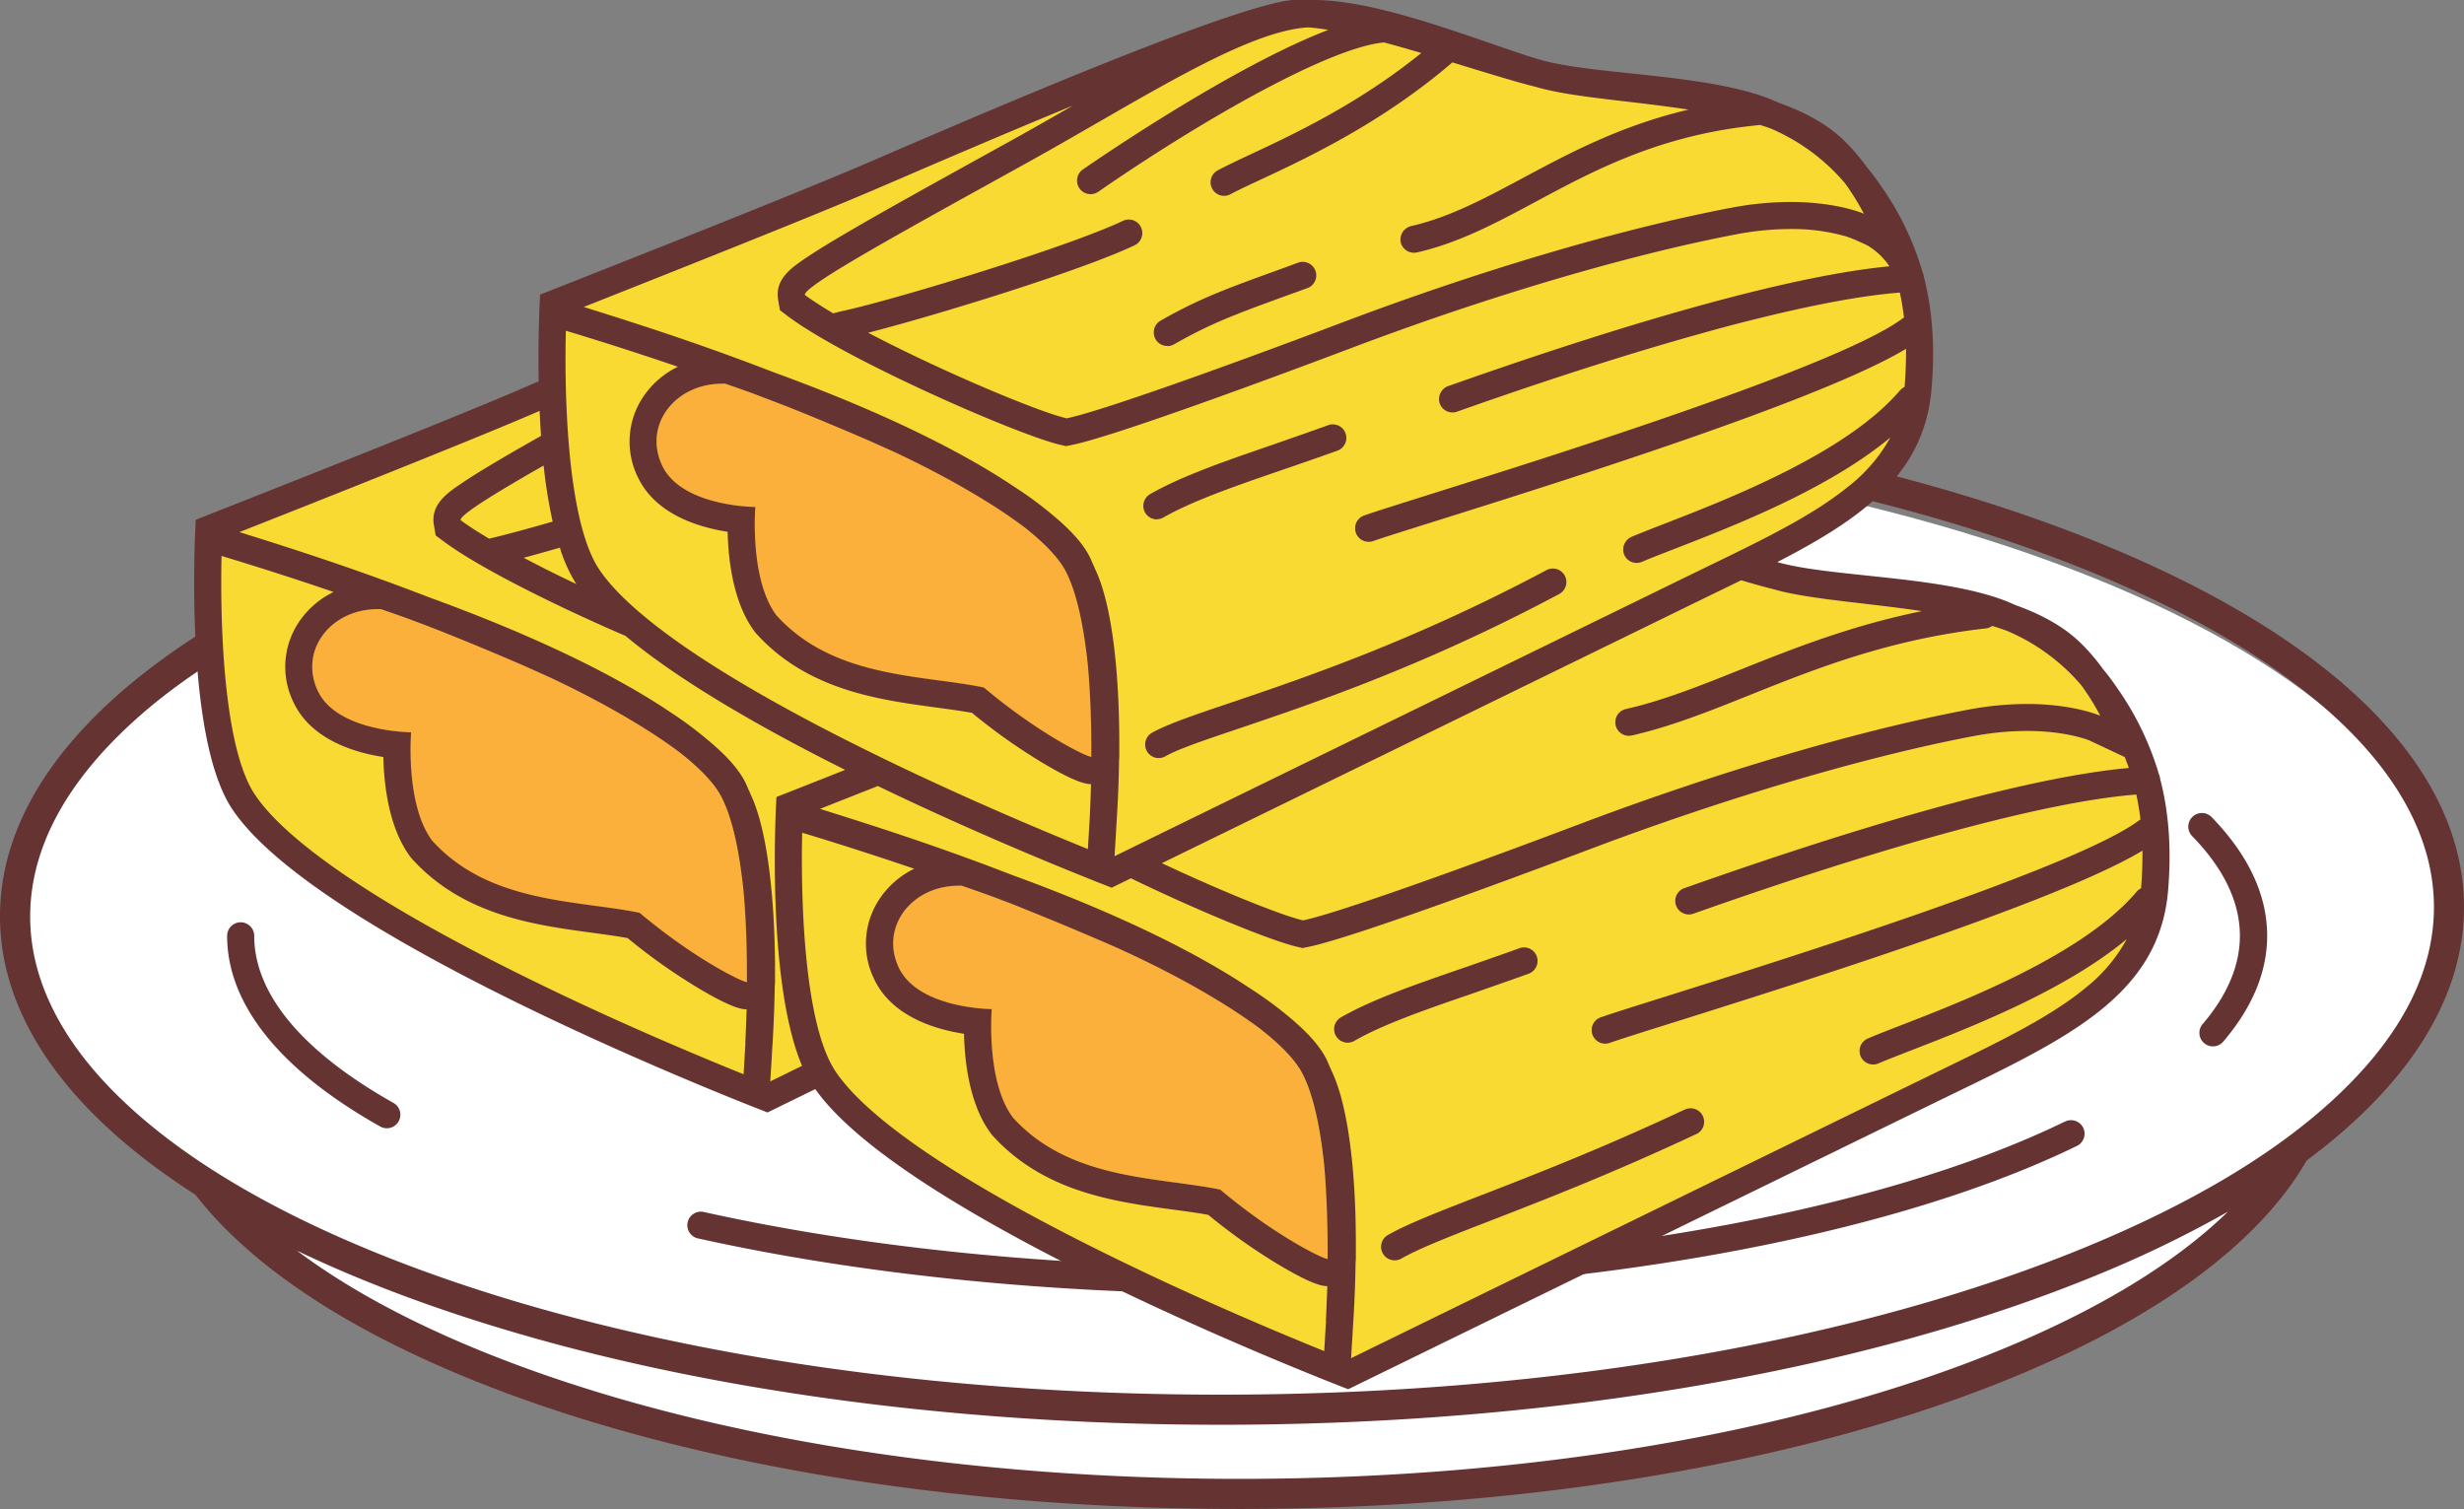 <svg xmlns="http://www.w3.org/2000/svg" viewBox="0 0 653.18 400"><rect x="0" y="0" width="653.18" height="400" fill="#808080" stroke="none"/><defs><style>.cls-1{fill:#fff;}.cls-2{fill:none;}.cls-3{fill:#633;}.cls-4{fill:#f8da32;}.cls-5{fill:#fbb03b;}</style></defs><title>Recurso 1</title><g id="Capa_2" data-name="Capa 2"><g id="LEOS_TAMALES_ICONO" data-name="LEOS TAMALES ICONO"><path id="PLATO" class="cls-1" d="M649.31,244.82c0-71.52-143.94-129.5-321.5-129.5s-321.5,58-321.5,129.5c0,24.79,17.31,48,47.32,67.65C89.19,360.8,198.83,396,328.59,396,460.14,396,571,359.82,605,310.45,633.14,291.2,649.31,268.77,649.31,244.82Z"/><g id="TRAZADO_PLATO" data-name="TRAZADO PLATO"><path class="cls-2" d="M620.85,191.83c-16-15.29-38.85-29-68.06-40.82C492.21,126.55,411.67,113.29,326,113.68s-166.08,14.38-226.43,39.4c-29.1,12.06-51.88,26-67.69,41.43S7.9,226.44,8,243.14s8.27,33,24.35,48.4,38.85,29,68.06,40.82c60.58,24.46,141.12,37.72,226.78,37.33S493.25,355.31,553.6,330.3c29.11-12.07,51.88-26,67.69-41.44s24-31.93,23.92-48.63S636.94,207.25,620.85,191.83ZM105.76,297.3a3.58,3.58,0,0,1-4.88,1.37c-26.61-14.94-40.67-32.44-40.67-50.6a3.59,3.59,0,0,1,7.18,0c0,15.42,12.8,30.75,37,44.34A3.58,3.58,0,0,1,105.76,297.3Zm444.75,6.47C500.06,328.32,417.85,343,330.58,343c-51.78,0-102-5.07-145.37-14.65a3.59,3.59,0,1,1,1.55-7c42.82,9.47,92.56,14.48,143.82,14.48,86.23,0,167.27-14.39,216.78-38.48a3.59,3.59,0,1,1,3.15,6.45Zm39-27.79a3.59,3.59,0,1,1-5.46-4.65c6.47-7.61,9.76-15.44,9.76-23.26,0-8.93-4.26-17.83-12.66-26.44a3.59,3.59,0,0,1,5.14-5c9.75,10,14.7,20.58,14.7,31.45C601,257.65,597.09,267,589.47,276Z"/><path class="cls-2" d="M327.21,377.67c-86.68.39-168.29-13.07-229.8-37.92-6.54-2.63-12.75-5.38-18.66-8.2,12.83,9.63,29,18.47,48.32,26.37,53.76,22,125.33,34.1,201.52,34.1s147.75-12.11,201.51-34.1c25.89-10.59,46.17-22.87,60.27-36.5l.27-.27a300,300,0,0,1-34,16.51C495.37,363.06,413.89,377.27,327.21,377.67Z"/><path class="cls-3" d="M653.18,240.2c-.17-37-34.76-71.28-97.41-96.58-61.51-24.85-143.12-38.31-229.8-37.91s-168.16,14.6-229.45,40C34.11,171.58-.17,206.19,0,243.17c.12,26.71,18.2,52,51.82,73.54C66,335,90.49,351.58,124.05,365.31,178.75,387.68,251.39,400,328.59,400s149.83-12.32,204.53-34.69c39.06-16,65.81-35.86,78.37-57.7C638.81,287.31,653.29,264.26,653.18,240.2Zm-62.81,81.22c-14.1,13.63-34.38,25.91-60.27,36.5-53.76,22-125.33,34.1-201.51,34.1s-147.76-12.11-201.52-34.1c-19.31-7.9-35.49-16.74-48.32-26.37,5.91,2.82,12.12,5.57,18.66,8.2,61.51,24.85,143.12,38.31,229.8,37.92s168.16-14.61,229.45-40a300,300,0,0,0,34-16.51ZM553.6,330.3c-60.35,25-140.76,39-226.43,39.39S161,356.82,100.39,332.36c-29.21-11.8-52.1-25.53-68.06-40.82S8.05,259.83,8,243.14s8-33.06,23.91-48.63,38.59-29.37,67.69-41.43c60.35-25,140.76-39,226.43-39.4S492.21,126.55,552.79,151c29.21,11.8,52.11,25.53,68.06,40.82s24.28,31.71,24.36,48.4-8,33.06-23.92,48.63S582.71,318.23,553.6,330.3Z"/><path class="cls-3" d="M104.39,292.41c-24.2-13.59-37-28.92-37-44.34a3.59,3.59,0,0,0-7.18,0c0,18.16,14.06,35.66,40.67,50.6a3.59,3.59,0,0,0,3.51-6.26Z"/><path class="cls-3" d="M547.36,297.32c-49.51,24.09-130.55,38.48-216.78,38.48-51.26,0-101-5-143.82-14.48a3.59,3.59,0,1,0-1.55,7C228.53,337.91,278.8,343,330.58,343c87.27,0,169.48-14.66,219.93-39.21a3.59,3.59,0,1,0-3.15-6.45Z"/><path class="cls-3" d="M581.17,216.56a3.59,3.59,0,0,0-.06,5.07c8.4,8.61,12.66,17.51,12.66,26.44,0,7.82-3.29,15.65-9.76,23.26a3.59,3.59,0,1,0,5.46,4.65C597.09,267,601,257.65,601,248.07c0-10.87-5-21.45-14.7-31.45A3.59,3.59,0,0,0,581.17,216.56Z"/></g><g id="RELLENO_AMARILLO" data-name="RELLENO AMARILLO"><path class="cls-4" d="M557.49,182.19c-8-11.83-18.21-18.25-28.68-22.4-15.74-6.24-41.66-6.29-56.59-9.43-1-.22-2.18-.49-3.41-.81,22.26-11.46,38.36-23,40.3-45.05,2.36-26.72-5.44-41.75-13.36-53.44s-18.21-18.25-28.68-22.4c-15.74-6.24-41.65-6.29-56.58-9.43S358.62,1.94,342.9,2.72,251.74,36.52,229.73,46s-84.09,33.79-84.09,33.79-.61,9.83-.36,22.68l-5.49,2.36c-22,9.43-84.09,33.79-84.09,33.79S52.23,194.44,65.13,214C87.93,248.59,205,293.39,205,293.39l12.47-6.1c24.32,34.44,139.21,78.4,139.21,78.4s121.42-59.33,153.64-75.05,58-26.73,60.51-55C573.21,208.91,565.41,193.88,557.49,182.19Z"/></g><g id="RELLENO_ANARANJADO" data-name="RELLENO ANARANJADO"><path class="cls-5" d="M100.93,161.42C88,161,79.2,172.07,84.18,183c5.08,11.1,24.73,11.17,24.73,11.17s-1.6,19.14,5.58,28.71c15.15,16.75,38.64,15.75,55,19.14,15.15,12.76,28.71,19.14,28.71,18.35,0-17.22-1.59-39.08-7.18-49.45S159.15,181.36,100.93,161.42Z"/><path class="cls-5" d="M345,284.24c-5.58-10.37-31.9-29.51-90.12-49.45-12.91-.45-21.73,10.65-16.75,21.54,5.08,11.09,24.72,11.16,24.72,11.16s-1.59,19.14,5.59,28.71c15.15,16.75,38.63,15.75,55,19.15,15.15,12.76,28.71,19.14,28.71,18.34C352.16,316.47,350.56,294.61,345,284.24Z"/><path class="cls-5" d="M289.51,200.61c0-17.21-1.6-39.08-7.18-49.44s-31.9-29.51-90.12-49.45c-12.91-.45-21.74,10.65-16.75,21.53,5.08,11.09,24.72,11.17,24.72,11.17s-1.59,19.14,5.58,28.71c15.16,16.75,38.64,15.75,55,19.14C276,195,289.51,201.41,289.51,200.61Z"/></g><g id="CONTORNO_TAMALES" data-name="CONTORNO TAMALES"><path class="cls-3" d="M405.23,258.11a3.59,3.59,0,0,0-2.46-6.75c-4.74,1.72-9.54,3.37-14.19,5-12.64,4.34-24.59,8.45-33,13.26a3.59,3.59,0,1,0,3.56,6.23c7.84-4.48,19.48-8.47,31.8-12.7C395.59,261.51,400.43,259.85,405.23,258.11Z"/><path class="cls-3" d="M446.29,294.27c-21.57,10.12-40,17.29-53.52,22.52-11.4,4.42-19.64,7.62-24.85,10.59a3.59,3.59,0,0,0,3.57,6.24c4.73-2.71,13.18-6,23.87-10.14,13.59-5.27,32.19-12.49,54-22.72a3.59,3.59,0,1,0-3-6.49Z"/><path class="cls-3" d="M309.45,91.75a3.56,3.56,0,0,0,1.77-.47c10-5.7,16.63-8.12,31.2-13.4l4.14-1.5a3.59,3.59,0,0,0-2.45-6.75L340,71.14C325.46,76.4,318.17,79,307.66,85a3.59,3.59,0,0,0,1.79,6.71Z"/><path class="cls-3" d="M306.66,137.64a3.57,3.57,0,0,0,1.77-.48c7.84-4.47,19.48-8.47,31.8-12.7,4.67-1.61,9.51-3.27,14.31-5a3.59,3.59,0,0,0-2.46-6.75c-4.74,1.72-9.54,3.37-14.18,5-12.65,4.34-24.6,8.45-33,13.26a3.59,3.59,0,0,0,1.79,6.71Z"/><path class="cls-3" d="M572.65,206.53a3.8,3.8,0,0,0-.33-1.22c0-.12-.07-.25-.11-.37l.1.38-.32-1.14a78.41,78.41,0,0,0-10.88-22c-1.18-1.75-2.42-3.37-3.69-4.9a51.81,51.81,0,0,0-6.12-7.09c-4.54-4.31-10.4-7.43-17-9.78q-1.14-.51-2.31-1c-16-6.33-42.27-6.38-57.42-9.57-.85-.18-1.78-.4-2.76-.65l-.67-.19c22.57-11.63,38.9-23.35,40.87-45.71,1.06-12,.09-21.74-2-29.85a3.74,3.74,0,0,0-.33-1.21,77.54,77.54,0,0,0-11.21-23.17,59.2,59.2,0,0,0-3.7-4.9,52.35,52.35,0,0,0-6.11-7.08c-4.54-4.32-10.4-7.44-17-9.79l-2.31-1c-16-6.33-42.27-6.38-57.42-9.57-.86-.18-1.79-.4-2.78-.64-4-1.12-9.17-2.92-14.61-4.8C380,6.3,361.88,0,348.13,0c-.47,0-.95,0-1.43,0-.7,0-1.38-.07-2-.07-.46,0-.91,0-1.34,0-15.95.8-92.52,34.3-114.85,43.87s-85.33,34.29-85.33,34.29-.62,10-.38,23l-5.56,2.39c-22.33,9.57-85.34,34.29-85.34,34.29s-3.52,56.7,9.57,76.57c23.13,35.09,142,80.55,142,80.55l12.65-6.19c24.68,34.95,141.27,79.56,141.27,79.56s123.22-60.21,155.92-76.16,58.88-27.13,61.41-55.83C575.74,224.34,574.76,214.64,572.65,206.53ZM471.79,156.64c9.4,2.34,23.7,3.26,37.71,5.36-18.94,3.84-34.34,10-48.26,15.56-10.48,4.2-20.39,8.16-30.17,10.38a3.59,3.59,0,1,0,1.59,7c10.33-2.35,20.49-6.41,31.25-10.72,17.25-6.9,36.8-14.73,62.52-17.64a3.46,3.46,0,0,0,1.67-.66c1.32.39,2.59.82,3.84,1.27a53,53,0,0,1,19.81,14.48,63.66,63.66,0,0,1,5,8.06s-7-3.12-19.44-3.12a83.76,83.76,0,0,0-15.65,1.53c-29.51,5.58-67,16.75-102.89,30.3s-65.4,23.93-73.37,25.53c-5.73-1.33-21.7-7.77-37.4-15.16l142.63-69.67,10.94-5.32c3.18.94,6.09,1.75,8.64,2.39ZM346.76,7.26c1.62.11,3.43.34,5.36.66-25,9.57-60.17,33.63-65.06,37a3.59,3.59,0,0,0,4.09,5.91c26.86-18.6,61.07-38.25,75.74-39.58,3.25.87,6.58,1.82,9.89,2.8-16.66,13.46-33.6,21.41-45.23,26.85-3.43,1.61-6.39,3-8.65,4.21a3.59,3.59,0,1,0,3.4,6.32c2.09-1.12,5-2.47,8.29-4,12.05-5.64,31.85-14.93,50.42-30.89l3.66,1.12c7.18,2.2,13.53,4.14,18.57,5.4.65.18,1.29.36,1.9.51,9.57,2.39,24.22,3.29,38.47,5.49C429.7,33.27,416.1,40.54,403.8,47.13c-10,5.36-19.45,10.43-29.56,12.76a3.73,3.73,0,0,0-3,3.83A3.6,3.6,0,0,0,374.84,67a3.7,3.7,0,0,0,.8-.09c11.13-2.53,21.05-7.85,31.55-13.48,15-8.05,32-17.18,56.58-20,.61-.07,1.65-.17,2.78-.32.9.29,1.8.58,2.68.89A53.11,53.11,0,0,1,489.1,48.59a64.75,64.75,0,0,1,5,8.07s-7-3.12-19.44-3.12A84.7,84.7,0,0,0,459,55.06c-29.51,5.59-67,16.75-102.88,30.31s-65.4,23.93-73.37,25.52c-7.65-1.76-33.49-12.63-52.61-22.69,17.69-4.5,56.33-16.39,70.5-23.12a3.59,3.59,0,1,0-3.08-6.48c-14.83,7-59.45,20.53-73.42,23.67-.74.16-2,.43-3.24.8-2.93-1.73-5.5-3.38-7.54-4.88-.41-2.44,27.7-17.74,59-35.09C301.69,26.85,329.84,8.23,346.76,7.26ZM231.32,50.49l6.34-2.72C249,42.89,266.55,35.33,284.39,28c-5.09,2.93-10.3,5.91-15.51,8.8l-7.95,4.4c-13.84,7.66-26.92,14.89-36.31,20.4-5.12,3-8.86,5.32-11.45,7.09-3.29,2.26-7.8,5.35-6.91,10.66l.48,2.87L209.08,84c15.93,11.74,61,31.38,72,33.91l1.51.35,1.51-.3c12-2.4,60.07-20.39,74.51-25.85,36.16-13.66,73.22-24.58,101.68-30a77.2,77.2,0,0,1,14.32-1.4,51.81,51.81,0,0,1,14.93,2c.78.28,1.52.56,2.24.85L494.93,65a18.49,18.49,0,0,1,5.94,5.59c-24.23,2.3-64.2,13.12-116.3,31.52l-.56.19a3.7,3.7,0,0,0-2.42,4.43,3.59,3.59,0,0,0,3.45,2.6,3.5,3.5,0,0,0,1.19-.2l.73-.26c24.27-8.57,46.13-15.53,64.91-20.72q7.11-2,13.63-3.59c15.55-3.87,28.44-6.26,38.13-7,.46,2.08.82,4.3,1.1,6.64a3.78,3.78,0,0,0-.43.26C487.41,97,411.48,120.86,379.06,131.05c-8.51,2.68-14.66,4.61-17.37,5.57a3.59,3.59,0,0,0,1.19,7,3.51,3.51,0,0,0,1.19-.21c2.6-.91,8.7-2.83,17.14-5.48,33.66-10.58,101.77-32,124.06-45.47,0,3.15-.08,6.51-.39,10.11a3.82,3.82,0,0,0-1.29,1c-14.12,16.55-45.47,28.71-62.33,35.25-3.44,1.34-6.42,2.5-8.67,3.45a3.7,3.7,0,0,0-2.14,4.49,3.59,3.59,0,0,0,3.41,2.46,3.53,3.53,0,0,0,1.41-.29c2.15-.92,5.13-2.08,8.58-3.41,15.85-6.15,40.74-15.81,57.26-29.55A42.52,42.52,0,0,1,489.8,129.1c-9.35,7.58-22.26,13.85-37.22,21.1l-5.12,2.49c-29,14.17-130.8,63.89-152,74.27l.17-2.89c.11-1.63.21-3.4.31-5.28.4-5.95.63-11.72.71-17.25a7.14,7.14,0,0,0,.06-.93c0-1.42,0-3,0-4.6-.09-20.3-2.34-36.72-6.38-45.1-.24-.57-.48-1.13-.74-1.66-1.12-3-3.69-7-10.32-12.54A100.78,100.78,0,0,0,268.83,129c-2.8-1.87-5.59-3.6-8.18-5.13-14.62-8.61-33.26-17.06-55.5-25.17-18.15-7-33.32-12-50.41-17.33C173,74.14,214.22,57.82,231.32,50.49Zm-55.86,72.76c-4.89-10.67,3.5-21.54,16-21.54h.77c2.28.78,4.5,1.56,6.69,2.34q4,1.51,8.16,3.1c.62.23,1.23.47,1.83.71,6.68,2.66,13.81,5.63,21.6,9,2.21,1,4.45,2,6.69,3l.28.13c12.74,6,25.42,13.19,34.21,19.88,5.54,4.38,9,8.21,10.66,11.27,3.08,5.72,4.94,14.94,6,24.94.74,7.85,1,16.36.95,24.56-1.79-.24-14.45-6.58-28.49-18.4-16.39-3.39-39.87-2.39-55-19.14-7.17-9.57-5.58-28.71-5.58-28.71S180.54,134.35,175.46,123.25ZM150,87.67c6.95,2.09,17.5,5.38,29.7,9.55a23.26,23.26,0,0,0-9.4,8.29,21.31,21.31,0,0,0-1.33,20.73c4.61,10.06,16.17,13.53,23.92,14.73.17,7.42,1.45,18.84,7.17,26.47l.2.26.22.25c13.57,15,32.47,17.54,47.66,19.59,3.37.46,6.59.89,9.52,1.42a154.44,154.44,0,0,0,18.63,13.2c9,5.38,11.67,5.68,12.92,5.7-.08,3.18-.2,6.27-.34,9.19l-.12,1.91-.36,6.11c-11.17-4.52-31.46-13-52.85-23.34-52.41-25.33-70.68-41.67-76.78-50.92C150.61,138.49,149.54,106.51,150,87.67Zm2.77,67.09.06.09c-4.83-2.29-9.59-4.66-14-7,2.89-.77,6.13-1.68,9.59-2.67A40,40,0,0,0,152.73,154.76Zm-6.23-16.5c-6.94,2-12.93,3.61-16.88,4.53-2.94-1.74-5.51-3.39-7.55-4.9-.23-1.37,8.64-6.86,22-14.49A136.06,136.06,0,0,0,146.5,138.26Zm51.06,138.5-.12,1.9-.36,6.11c-11.19-4.53-31.53-13-52.94-23.38-52.35-25.31-70.6-41.64-76.69-50.88-8.12-12.32-9.18-44.3-8.76-63.14,6.94,2.09,17.5,5.38,29.7,9.55a23.33,23.33,0,0,0-9.4,8.29,21.28,21.28,0,0,0-1.33,20.73c4.6,10.06,16.17,13.53,23.92,14.73.17,7.42,1.45,18.84,7.17,26.47l.2.26.22.25c13.57,15,32.47,17.54,47.66,19.59,3.37.46,6.58.89,9.51,1.43A154.08,154.08,0,0,0,185,261.86c9,5.38,11.67,5.68,12.92,5.7C197.82,270.74,197.7,273.83,197.56,276.76Zm.45-16.39c-1.79-.24-14.45-6.58-28.49-18.4-16.39-3.39-39.88-2.39-55-19.14-7.18-9.57-5.58-28.71-5.58-28.71S89.26,194.05,84.18,183c-4.88-10.66,3.5-21.54,16-21.54h.76c2.29.78,4.51,1.56,6.7,2.34,2.69,1,5.42,2,8.16,3.1l1.84.71c6.68,2.67,13.8,5.63,21.58,9,2.22,1,4.45,2,6.68,3l.33.16c12.73,6,25.4,13.18,34.18,19.86,5.54,4.38,9,8.21,10.65,11.27,3.09,5.72,4.95,14.94,6,24.95C197.8,243.66,198.05,252.18,198,260.37Zm6.14,26.29.18-2.9c.1-1.62.21-3.38.31-5.26.39-5.95.62-11.73.7-17.26a7.12,7.12,0,0,0,.07-.92c0-1.43,0-3,0-4.6C205.29,235.41,203,219,199,210.61c-.24-.57-.49-1.13-.74-1.66-1.13-3-3.7-7-10.33-12.54a100.58,100.58,0,0,0-10.37-7.72c-2.8-1.88-5.59-3.61-8.18-5.14-14.62-8.61-33.26-17.06-55.51-25.17-18.15-7-33.31-12-50.4-17.33,18.26-7.2,59.48-23.52,76.58-30.85l3-1.28c.1,2.17.22,4.39.38,6.62-3.67,2.08-7.06,4-10.07,5.78-5.11,3-8.85,5.32-11.44,7.09-3.29,2.26-7.8,5.35-6.91,10.66l.48,2.87,2.34,1.73c9.84,7.25,30.81,17.51,48,24.9,14.53,12.15,36.51,24.66,58.22,35.51-10.73,4.25-18.22,7.19-18.22,7.19s-3,48.16,6.79,71.26Zm147.33,63.47-.12,1.9-.36,6.12c-11.17-4.52-31.45-13-52.84-23.35-52.42-25.32-70.69-41.67-76.79-50.92-8.11-12.31-9.18-44.3-8.76-63.14,6.95,2.1,17.5,5.39,29.7,9.55a23.26,23.26,0,0,0-9.39,8.3,21.31,21.31,0,0,0-1.34,20.73c4.61,10.05,16.18,13.53,23.93,14.72.16,7.43,1.45,18.85,7.16,26.47l.2.27.22.24c13.57,15,32.48,17.55,47.67,19.6,3.37.45,6.58.88,9.51,1.42a154.92,154.92,0,0,0,18.63,13.19c9,5.38,11.67,5.69,12.92,5.7C351.74,344.12,351.62,347.21,351.48,350.13Zm.45-16.38c-1.79-.24-14.45-6.58-28.48-18.4-16.4-3.4-39.88-2.4-55-19.14-7.18-9.58-5.59-28.72-5.59-28.72s-19.64-.07-24.72-11.16c-4.88-10.67,3.5-21.55,16-21.55h.76q3.42,1.19,6.69,2.35c2.7,1,5.43,2,8.16,3.09l2.46,1c6.5,2.6,13.42,5.49,21,8.76q2.13.92,4.26,1.89l2.66,1.23.72.35c.57.26,1.13.53,1.68.8,11.75,5.65,23.25,12.26,31.47,18.45,5.77,4.51,9.37,8.44,11.05,11.57,3.12,5.79,5,15.17,6,25.32C351.74,317.3,352,325.68,351.93,333.75Zm200.53-71.58c-9.35,7.58-22.27,13.85-37.23,21.11l-5.11,2.49c-29.05,14.17-130.81,63.89-152,74.26l.17-2.94c.11-1.6.21-3.33.31-5.17.4-6,.63-11.76.71-17.31a7,7,0,0,0,.07-.92c0-1.26,0-2.63,0-4.05,0-20.58-2.31-37.22-6.39-45.67q-.35-.84-.72-1.62c-1.12-3-3.71-7.05-10.44-12.66A103.14,103.14,0,0,0,331,261.75c-2.64-1.76-5.27-3.38-7.72-4.83-14.55-8.57-33.08-17-55.19-25.05-18.29-7.09-33.52-12.06-50.72-17.45l15.34-6.06c32.46,15.66,62,26.95,62,26.95l5.09-2.49c17.77,8.63,37.26,16.59,44,18.14l1.5.35,1.52-.31c12-2.4,60.06-20.38,74.5-25.84,36.16-13.66,73.23-24.59,101.68-30a77.28,77.28,0,0,1,14.32-1.4c10.15,0,16.07,2.32,16.54,2.51l9.38,4.41c.38.93.74,1.9,1.09,2.9-24.15,2.15-64.43,13-117.08,31.59l-.72.25a3.59,3.59,0,1,0,2.39,6.77l.72-.25c52.41-18.5,93.58-29.54,116.67-31.32a66.09,66.09,0,0,1,1.11,6.64,3.91,3.91,0,0,0-.44.26c-16.88,12.51-92.82,36.38-125.24,46.58-8.51,2.67-14.66,4.61-17.37,5.56a3.59,3.59,0,1,0,2.39,6.77c2.59-.91,8.69-2.83,17.13-5.48,33.66-10.59,101.77-32,124.06-45.47,0,3.13-.07,6.46-.38,10a3.57,3.57,0,0,0-1.19.91c-14.06,16.62-45.53,28.83-62.44,35.39-3.51,1.36-6.55,2.54-8.81,3.51a3.59,3.59,0,0,0,1.42,6.89,3.53,3.53,0,0,0,1.41-.29c2.15-.92,5.13-2.08,8.58-3.42,15.85-6.15,40.73-15.8,57.25-29.54A42.47,42.47,0,0,1,552.46,262.17Z"/><path class="cls-3" d="M305.27,194.31a3.59,3.59,0,0,0,3.56,6.23c3.43-2,10.63-4.39,19.75-7.48,19.58-6.61,49.16-16.62,84.64-35.54a3.59,3.59,0,1,0-3.38-6.33c-35,18.64-64.21,28.53-83.56,35.07C316.43,189.59,309.31,192,305.27,194.31Z"/></g></g></g></svg>